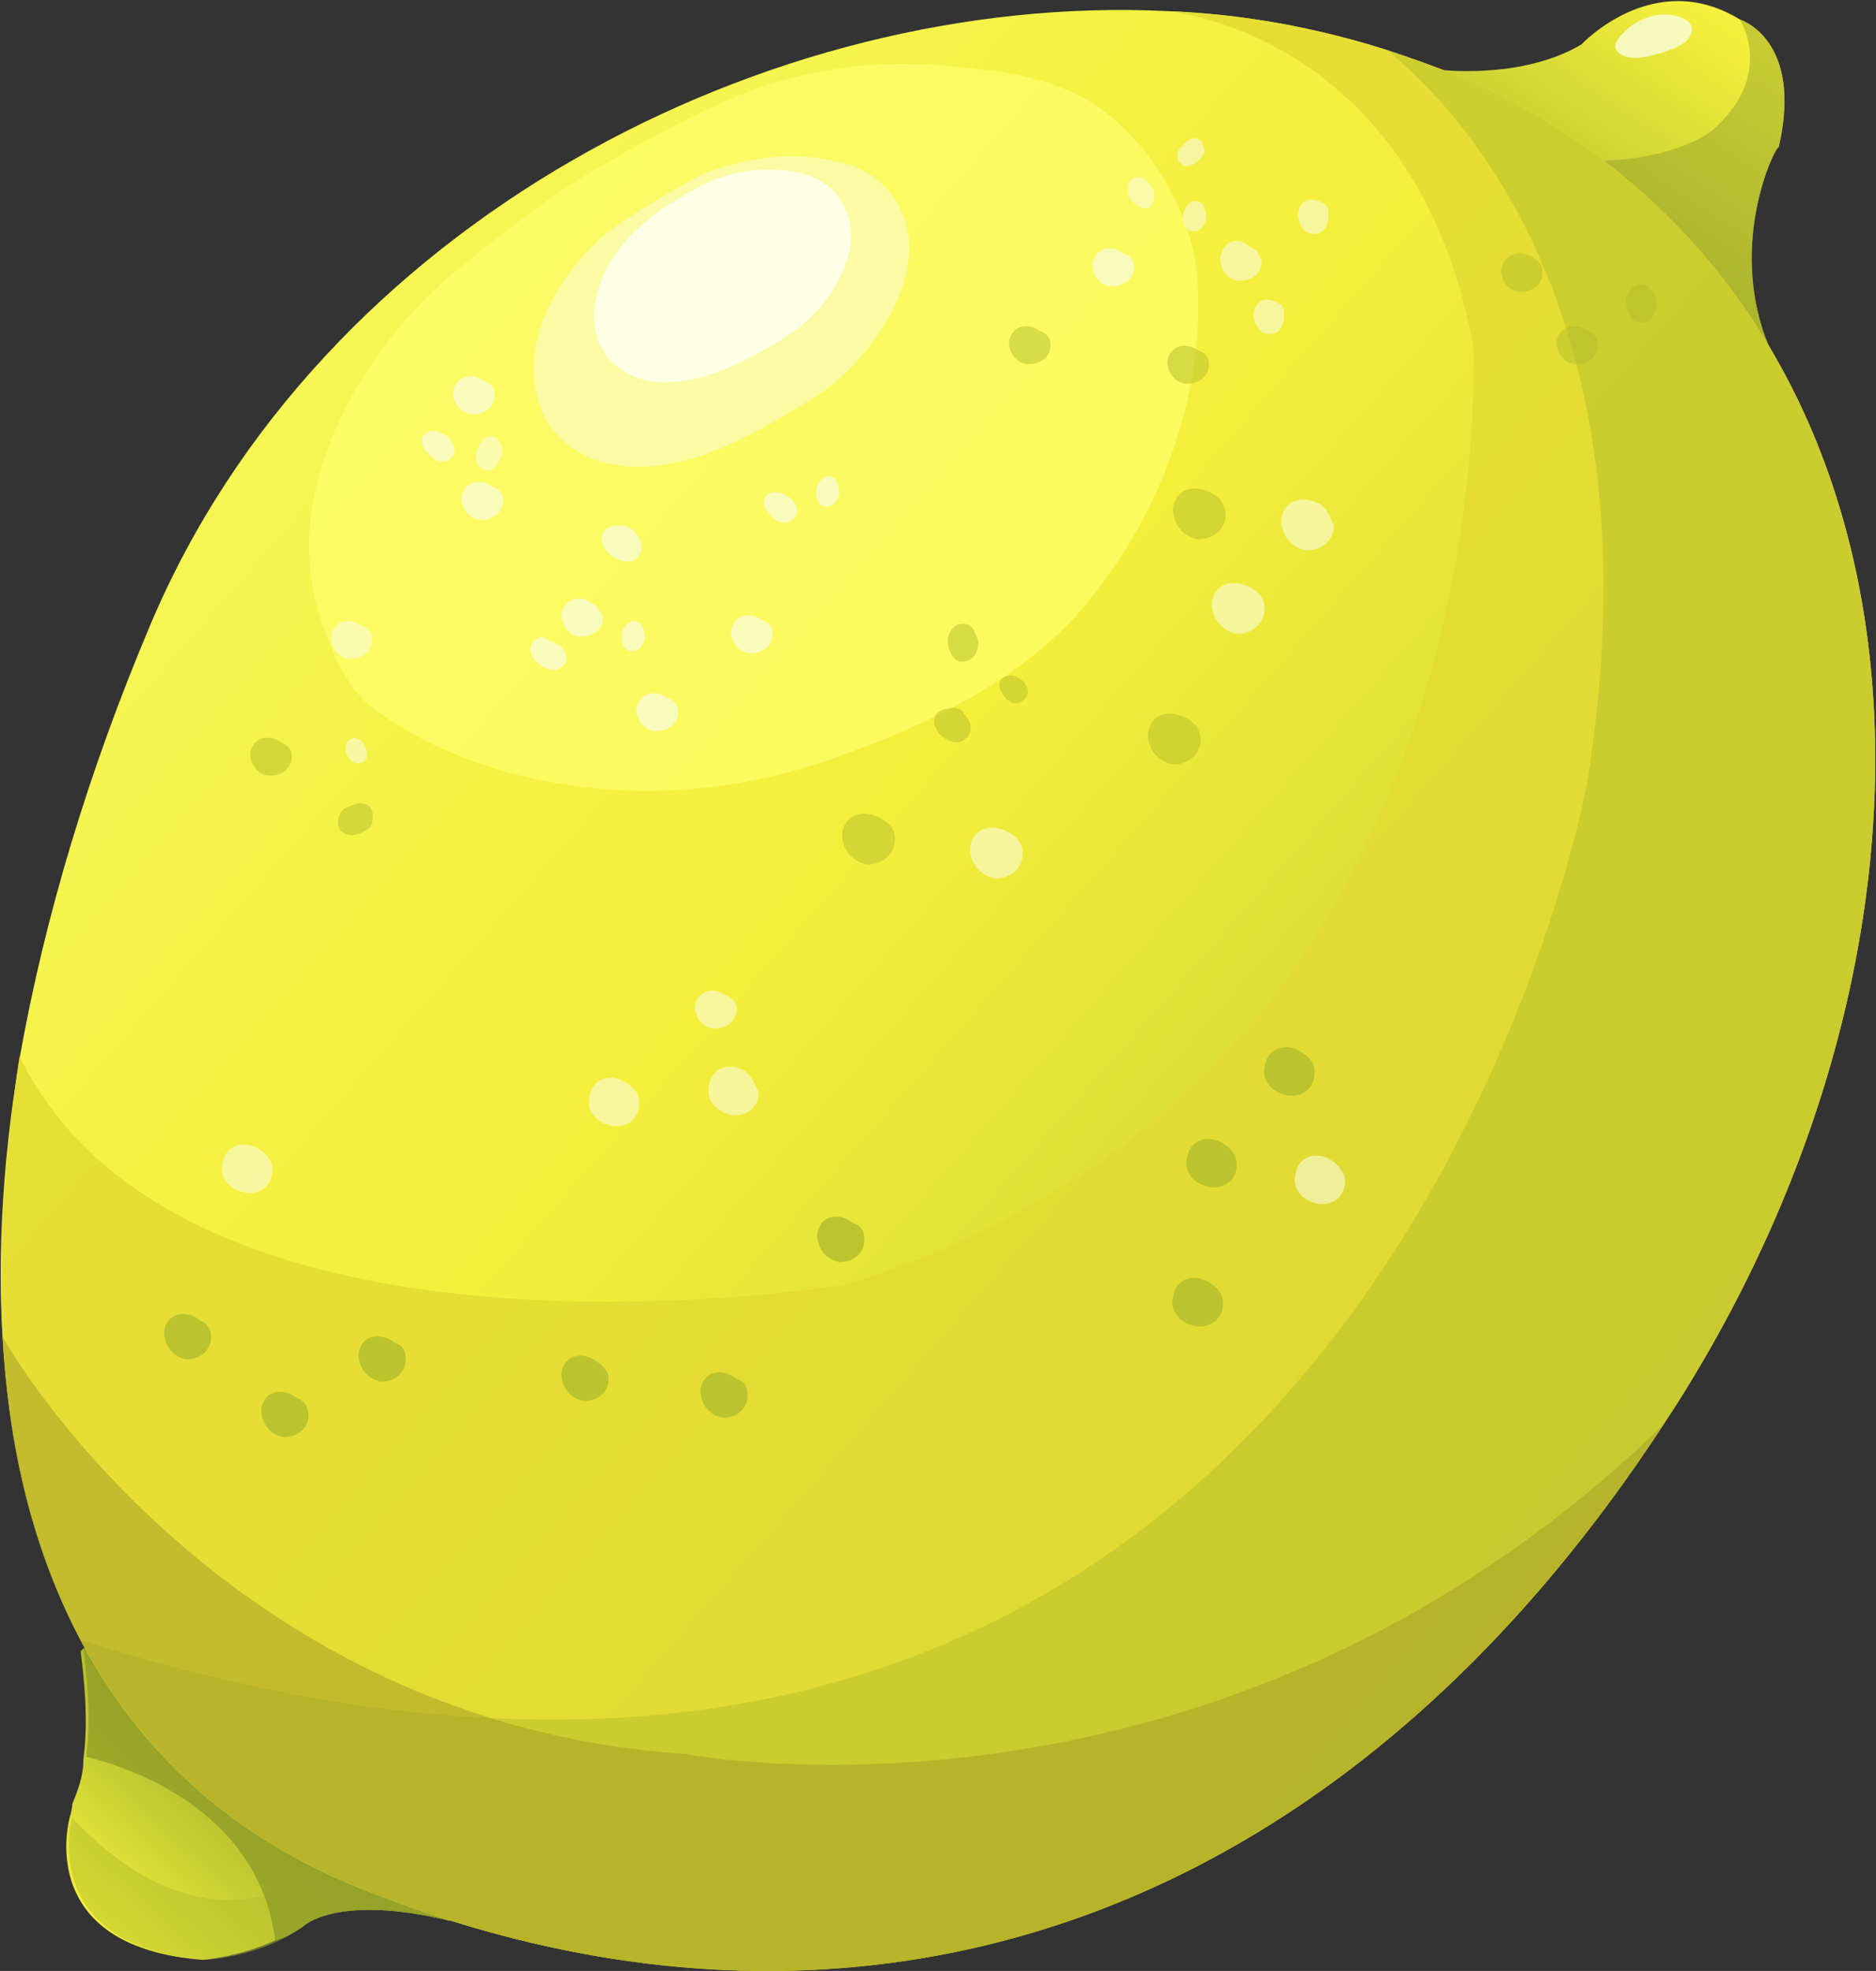 <?xml version="1.0" encoding="utf-8"?>
<!-- Generator: Adobe Illustrator 25.2.3, SVG Export Plug-In . SVG Version: 6.00 Build 0)  -->
<svg version="1.1" id="Capa_1" xmlns="http://www.w3.org/2000/svg" xmlns:xlink="http://www.w3.org/1999/xlink" x="0px" y="0px"
	 width="67.5px" height="70.9px" viewBox="0 0 67.5 70.9" style="enable-background:new 0 0 67.5 70.9;" xml:space="preserve">
<rect x="0" y="0" width="67.5" height="70.9" fill="#333333" stroke="none"/>
<style type="text/css">
	.st0{fill:url(#SVGID_1_);}
	.st1{opacity:0.5;fill:#B5BF2D;}
	.st2{opacity:0.69;fill:#889726;}
	.st3{fill:url(#SVGID_2_);}
	.st4{opacity:0.42;fill:#889726;}
	.st5{opacity:0.85;fill:#F9FBD4;}
	.st6{fill:url(#SVGID_3_);}
	.st7{opacity:0.82;fill:#E3DA33;}
	.st8{opacity:0.66;fill:#FFFF71;}
	.st9{opacity:0.56;fill:#F9FBD4;}
	.st10{opacity:0.82;fill:#FFFFF2;}
	.st11{opacity:0.57;fill:#A9A127;}
	.st12{opacity:0.79;fill:#F9FBD4;}
	.st13{opacity:0.63;fill:#F9FBD4;}
	.st14{opacity:0.84;fill:#B5BF2D;}
</style>
<g>
	<g>
		
			<linearGradient id="SVGID_1_" gradientUnits="userSpaceOnUse" x1="-0.749" y1="59.995" x2="7.723" y2="48.567" gradientTransform="matrix(0.994 0.107 -0.107 0.994 8.402 13.742)">
			<stop  offset="0" style="stop-color:#F7F961"/>
			<stop  offset="5.490073e-02" style="stop-color:#F6F758"/>
			<stop  offset="0.221" style="stop-color:#F5F143"/>
			<stop  offset="0.329" style="stop-color:#F4EF3B"/>
			<stop  offset="0.627" style="stop-color:#C7CE32"/>
			<stop  offset="0.807" style="stop-color:#B1BD2D"/>
		</linearGradient>
		<path class="st0" d="M16.2,69.1c-4.1-1-5.3,0.2-5.3,0.2c-0.3,0.2-0.6,0.4-1,0.5c-1.3,0.6-2.6,0.7-2.6,0.7
			c-5.2-0.4-5.1-3.8-4.8-5.1c0.1-0.3,0.1-0.5,0.1-0.5c0.2-0.5,0.4-1,0.4-1.6c0.2-1.5,0-3.1-0.1-3.9l0.1-0.1l6.8,3.3l3.6,3.1l1,1.3
			L16.2,69.1z"/>
		<path class="st1" d="M16.2,69.1c-4.1-1-5.3,0.2-5.3,0.2c-1.5,1.1-3.5,1.2-3.5,1.2c-5.2-0.4-5.1-3.8-4.8-5.1
			c5.2,5.5,9.2,1.6,9.2,1.6l0.9-0.6l1.9,0.6L16.2,69.1z"/>
		<path class="st2" d="M16.2,69.1c-4.1-1-5.3,0.2-5.3,0.2c-0.3,0.2-0.6,0.4-1,0.5c-0.6-4.8-5.5-6.3-6.8-6.6c0.2-1.5,0-3.1-0.1-3.9
			l0.1-0.1l6.8,3.3l3.6,3.1l1,1.3L16.2,69.1z"/>
	</g>
	<g>
		
			<linearGradient id="SVGID_2_" gradientUnits="userSpaceOnUse" x1="56.069" y1="-25.995" x2="43.877" y2="-2.675" gradientTransform="matrix(0.994 0.107 -0.107 0.994 8.402 13.742)">
			<stop  offset="0" style="stop-color:#F7F961"/>
			<stop  offset="5.490073e-02" style="stop-color:#F6F758"/>
			<stop  offset="0.221" style="stop-color:#F5F143"/>
			<stop  offset="0.329" style="stop-color:#F4EF3B"/>
			<stop  offset="0.627" style="stop-color:#C7CE32"/>
			<stop  offset="0.807" style="stop-color:#B1BD2D"/>
		</linearGradient>
		<path class="st3" d="M63.8,12.8l-2.3,0.6l-9.2-8.4l0-0.1l-0.6-2.4c0,0,3,0.4,5.2-0.9c0,0,2.6-2.8,5.7-0.9c0,0,2.3,0.7,1.4,4.6
			C63.9,5.2,62,9,63.8,12.8z"/>
		<path class="st4" d="M63.8,12.8l-2.3,0.6l-9.2-8.4l0-0.1c6.5,2.1,9.3-0.2,9.3-0.2c2.3-2,1-4,1-4s2.3,0.7,1.4,4.6
			C63.9,5.2,62,9,63.8,12.8z"/>
		<path class="st5" d="M60.4,0.6c-0.6-0.2-1.3,0-1.8,0.4c-0.3,0.3-0.8,0.7-0.2,1c0.4,0.2,1,0,1.4-0.1c0.3-0.1,0.9-0.3,1-0.6
			C61,1,60.8,0.7,60.4,0.6z"/>
	</g>
	
		<linearGradient id="SVGID_3_" gradientUnits="userSpaceOnUse" x1="-5.993" y1="-4.034" x2="81.15" y2="57.288" gradientTransform="matrix(0.994 0.107 -0.107 0.994 8.402 13.742)">
		<stop  offset="0" style="stop-color:#F7F961"/>
		<stop  offset="5.490073e-02" style="stop-color:#F6F758"/>
		<stop  offset="0.221" style="stop-color:#F5F143"/>
		<stop  offset="0.329" style="stop-color:#F4EF3B"/>
		<stop  offset="0.627" style="stop-color:#C7CE32"/>
		<stop  offset="0.807" style="stop-color:#B1BD2D"/>
	</linearGradient>
	<path class="st6" d="M60.4,50.4c-12,19-29.5,24.5-47,17.7C8.4,66.2,5,63,2.9,59c-3-5.7-3.5-13.1-2.2-20.9
		c0.9-5.1,2.5-10.4,4.7-15.6C11.5,8,27.7-0.3,42,0.4c0,0,0,0,0,0c2.7,0.1,5.4,0.6,7.9,1.4c1.5,0.5,2.9,1,4.2,1.7
		C69.9,11.7,71.3,33.1,60.4,50.4z"/>
	<path class="st7" d="M60.4,50.4c-0.2,0.3-0.4,0.6-0.6,0.9c-12,18.3-29.2,23.5-46.4,16.8C8.4,66.2,5,63,2.9,59
		c-1.7-3.2-2.6-6.9-2.8-10.9c0,0,0,0,0,0c-0.2-3.2,0.1-6.6,0.6-10.1l0,0c6,12.2,29.8,8.2,29.8,8.2C54.5,38.8,53,12.4,53,12.4
		C51,1.7,42.9,0.5,42,0.4c2.7,0.1,5.4,0.6,7.9,1.4c1.5,0.5,2.9,1,4.2,1.7C69.9,11.7,71.3,33.1,60.4,50.4z"/>
	<path class="st1" d="M60.4,50.4c-12,19-29.5,24.5-47,17.7C8.4,66.2,5,63,2.9,59c46,14.5,54.2-30.8,54.2-30.8
		C59.8,11.5,52.6,4,49.9,1.8c1.5,0.5,2.9,1,4.2,1.7C69.9,11.7,71.3,33.1,60.4,50.4z"/>
	<path class="st8" d="M14.1,12.1c-2.2,2.8-3.6,6.3-2.7,9.7c0.3,1.1,0.9,2.7,1.8,3.5c2.1,1.7,5.1,2.7,7.7,3c3.1,0.4,6.3,0,9.3-1.1
		c3.4-1.2,7.1-3,9.3-6c2.4-3.1,3.8-7.1,3.6-11c-0.1-2.5-2-5.9-4.8-7c-1-0.4-2-0.6-3-0.7C31.6,2,28.5,2.4,25.1,4.1
		c-1.2,0.6-2.5,1.3-3.7,2c-1.7,1-3.2,2.2-4.7,3.4C15.8,10.2,14.9,11.1,14.1,12.1z"/>
	<path class="st9" d="M21.8,8.4c-1,0.9-1.8,1.9-2.3,3.2c-0.8,2.3,0,4.6,2.5,5.1c2.5,0.5,5.2-1.1,7.3-2.4c2.1-1.3,4.7-5,2.7-7.4
		c-0.5-0.6-1.2-1-2-1.1c-1.5-0.4-3.3-0.1-4.8,0.5C24.1,6.9,22.9,7.6,21.8,8.4z"/>
	<path class="st10" d="M23.2,8c-0.7,0.6-1.3,1.3-1.6,2.2c-0.6,1.6,0,3.1,1.7,3.5c1.7,0.3,3.6-0.7,5-1.6c1.5-0.9,3.2-3.4,1.8-5.1
		c-0.3-0.4-0.9-0.7-1.4-0.8c-1-0.2-2.3-0.1-3.3,0.4C24.8,6.9,23.9,7.4,23.2,8z"/>
	<path class="st11" d="M59.8,51.3c-12,18.3-29.2,23.5-46.4,16.8C8.4,66.2,5,63,2.9,59c-1.7-3.2-2.6-6.9-2.8-10.9
		c0.2,0.4,8,13.9,24.6,15C24.7,63.1,43.8,66.8,59.8,51.3z"/>
	<path class="st12" d="M21.7,22.2c0,0.4-0.3,0.7-0.8,0.7c-0.4,0-0.7-0.4-0.7-0.8c0.1-0.6,0.7-0.7,1.1-0.4
		C21.5,21.8,21.6,22,21.7,22.2z"/>
	<path class="st12" d="M17.8,14.2c0,0.4-0.3,0.7-0.8,0.7c-0.4,0-0.7-0.4-0.7-0.8c0.1-0.6,0.7-0.7,1.1-0.4
		C17.7,13.8,17.8,14,17.8,14.2z"/>
	<path class="st12" d="M27.8,22.8c0,0.4-0.3,0.7-0.8,0.7c-0.4,0-0.7-0.4-0.7-0.8c0.1-0.6,0.7-0.7,1.1-0.4
		C27.7,22.4,27.8,22.6,27.8,22.8z"/>
	<path class="st12" d="M24.4,25.6c0,0.4-0.3,0.7-0.8,0.7c-0.4,0-0.7-0.4-0.7-0.8c0.1-0.6,0.7-0.7,1.1-0.4
		C24.3,25.2,24.4,25.4,24.4,25.6z"/>
	<path class="st12" d="M40.8,9.6c0,0.4-0.3,0.7-0.8,0.7c-0.4,0-0.7-0.4-0.7-0.8c0.1-0.6,0.7-0.7,1.1-0.4C40.7,9.2,40.8,9.4,40.8,9.6
		z"/>
	<path class="st13" d="M45.4,9.4c0,0.4-0.3,0.7-0.8,0.7c-0.4,0-0.7-0.4-0.7-0.8C44,8.6,44.6,8.5,45,8.9C45.3,9,45.3,9.2,45.4,9.4z"
		/>
	<path class="st1" d="M43.5,13.1c0,0.4-0.3,0.7-0.8,0.7c-0.4,0-0.7-0.4-0.7-0.8c0.1-0.6,0.7-0.7,1.1-0.4
		C43.4,12.7,43.5,12.9,43.5,13.1z"/>
	<path class="st1" d="M37.8,12.4c0,0.4-0.3,0.7-0.8,0.7c-0.4,0-0.7-0.4-0.7-0.8c0.1-0.6,0.7-0.7,1.1-0.4
		C37.7,12,37.8,12.2,37.8,12.4z"/>
	<path class="st13" d="M45.5,21.9c0,0.5-0.4,0.9-1,0.9c-0.5-0.1-0.9-0.5-0.9-1.1c0.1-0.8,0.9-0.9,1.5-0.5
		C45.4,21.4,45.5,21.6,45.5,21.9z"/>
	<path class="st13" d="M26.5,36.3c0,0.4-0.3,0.7-0.8,0.7c-0.4,0-0.7-0.4-0.7-0.8c0.1-0.6,0.7-0.7,1.1-0.4
		C26.4,35.9,26.5,36.1,26.5,36.3z"/>
	<path class="st1" d="M32.2,30.2c0,0.5-0.4,0.9-1,0.9c-0.5-0.1-0.9-0.5-0.9-1.1c0.1-0.8,0.9-0.9,1.5-0.5
		C32.1,29.7,32.2,29.9,32.2,30.2z"/>
	<path class="st1" d="M10.5,27.2c0,0.4-0.3,0.7-0.8,0.7c-0.4,0-0.7-0.4-0.7-0.8c0.1-0.6,0.7-0.7,1.1-0.4
		C10.4,26.8,10.5,27,10.5,27.2z"/>
	<path class="st13" d="M13.4,23c0,0.4-0.3,0.7-0.8,0.7c-0.4,0-0.7-0.4-0.7-0.8c0.1-0.6,0.7-0.7,1.1-0.4C13.3,22.6,13.4,22.8,13.4,23
		z"/>
	<path class="st12" d="M18.1,18c0,0.4-0.3,0.7-0.8,0.7c-0.4,0-0.7-0.4-0.7-0.8c0.1-0.6,0.7-0.7,1.1-0.4C18,17.6,18.1,17.8,18.1,18z"
		/>
	<path class="st13" d="M36.8,30.7c0,0.5-0.4,0.9-1,0.9c-0.5-0.1-0.9-0.5-0.9-1.1c0.1-0.8,0.9-0.9,1.5-0.5
		C36.6,30.1,36.8,30.4,36.8,30.7z"/>
	<path class="st13" d="M23,39.7c0,0.5-0.4,0.9-1,0.8c-0.5-0.1-0.9-0.5-0.8-1c0.1-0.8,0.9-0.9,1.4-0.5C22.9,39.2,23,39.4,23,39.7z"/>
	<path class="st14" d="M14.6,48.9c0,0.4-0.3,0.8-0.9,0.8c-0.5-0.1-0.8-0.5-0.8-1c0.1-0.7,0.8-0.8,1.3-0.4
		C14.5,48.4,14.6,48.6,14.6,48.9z"/>
	<path class="st13" d="M9.8,42.1c0,0.5-0.4,0.9-1,0.8c-0.5-0.1-0.9-0.5-0.8-1c0.1-0.8,0.9-0.9,1.4-0.5C9.7,41.6,9.8,41.8,9.8,42.1z"
		/>
	<path class="st14" d="M7.6,48.1c0,0.4-0.3,0.8-0.9,0.8c-0.5-0.1-0.8-0.5-0.8-1c0.1-0.7,0.8-0.8,1.3-0.4C7.5,47.6,7.6,47.9,7.6,48.1
		z"/>
	<path class="st14" d="M31.1,44.6c0,0.4-0.3,0.8-0.9,0.8c-0.5-0.1-0.8-0.5-0.8-1c0.1-0.7,0.8-0.8,1.3-0.4
		C31,44.1,31.1,44.3,31.1,44.6z"/>
	<path class="st14" d="M44,46.9c0,0.5-0.4,0.9-1,0.8c-0.5-0.1-0.9-0.5-0.8-1c0.1-0.8,0.9-0.9,1.4-0.5C43.9,46.4,44,46.6,44,46.9z"/>
	<path class="st14" d="M44.5,41.9c0,0.5-0.4,0.9-1,0.8c-0.5-0.1-0.9-0.5-0.8-1c0.1-0.8,0.9-0.9,1.4-0.5
		C44.4,41.4,44.5,41.7,44.5,41.9z"/>
	<path class="st13" d="M48.4,42.5c0,0.5-0.4,0.9-1,0.8c-0.5-0.1-0.9-0.5-0.8-1c0.1-0.8,0.9-0.9,1.4-0.5C48.2,42,48.4,42.2,48.4,42.5
		z"/>
	<path class="st14" d="M47.3,38.6c0,0.5-0.4,0.9-1,0.8c-0.5-0.1-0.9-0.5-0.8-1c0.1-0.8,0.9-0.9,1.4-0.5
		C47.2,38.1,47.3,38.3,47.3,38.6z"/>
	<path class="st13" d="M27.3,39.3c0,0.5-0.4,0.9-1,0.8c-0.5-0.1-0.9-0.5-0.8-1c0.1-0.8,0.9-0.9,1.4-0.5
		C27.1,38.8,27.2,39.1,27.3,39.3z"/>
	<path class="st14" d="M26.9,50.2c0,0.4-0.3,0.8-0.9,0.8c-0.5-0.1-0.8-0.5-0.8-1c0.1-0.7,0.8-0.8,1.3-0.4
		C26.8,49.7,26.9,49.9,26.9,50.2z"/>
	<path class="st14" d="M21.9,49.6c0,0.4-0.3,0.8-0.9,0.8c-0.5-0.1-0.8-0.5-0.8-1c0.1-0.7,0.8-0.8,1.3-0.4
		C21.8,49.2,21.9,49.4,21.9,49.6z"/>
	<path class="st14" d="M11.1,50.9c0,0.4-0.3,0.8-0.9,0.8c-0.5-0.1-0.8-0.5-0.8-1c0.1-0.7,0.8-0.8,1.3-0.4
		C11,50.4,11.1,50.7,11.1,50.9z"/>
	<path class="st1" d="M43.2,26.6c0,0.5-0.4,0.9-1,0.9c-0.5-0.1-0.9-0.5-0.9-1.1c0.1-0.8,0.9-0.9,1.5-0.5
		C43.1,26.1,43.2,26.4,43.2,26.6z"/>
	<path class="st13" d="M48,18.9c0,0.5-0.4,0.9-1,0.9c-0.5-0.1-0.9-0.5-0.9-1.1c0.1-0.8,0.9-0.9,1.5-0.5C47.8,18.4,47.9,18.7,48,18.9
		z"/>
	<path class="st1" d="M55.5,9.8c0,0.4-0.3,0.7-0.8,0.7c-0.4,0-0.7-0.4-0.7-0.8C54.2,9,54.8,9,55.2,9.3C55.4,9.4,55.5,9.6,55.5,9.8z"
		/>
	<path class="st1" d="M57.5,12.4c0,0.4-0.3,0.7-0.8,0.7c-0.4,0-0.7-0.4-0.7-0.8c0.1-0.6,0.7-0.7,1.1-0.4
		C57.4,12,57.5,12.2,57.5,12.4z"/>
	<path class="st1" d="M44.1,18.5c0,0.5-0.4,0.9-1,0.9c-0.5-0.1-0.9-0.5-0.9-1.1c0.1-0.8,0.9-0.9,1.5-0.5C44,18,44.1,18.3,44.1,18.5z
		"/>
	<path class="st13" d="M46.2,11.4c0,0.3-0.2,0.7-0.6,0.6c-0.3,0-0.5-0.4-0.5-0.7c0.1-0.6,0.5-0.6,0.9-0.4
		C46.2,11,46.2,11.2,46.2,11.4z"/>
	<path class="st13" d="M47.8,7.8c0,0.3-0.2,0.7-0.6,0.6c-0.3,0-0.5-0.4-0.5-0.7c0.1-0.6,0.5-0.6,0.9-0.4C47.8,7.4,47.8,7.6,47.8,7.8
		z"/>
	<path class="st1" d="M35.2,23.1c0,0.4-0.2,0.7-0.6,0.7c-0.3,0-0.5-0.4-0.5-0.8c0.1-0.6,0.6-0.7,0.9-0.4
		C35.1,22.8,35.2,23,35.2,23.1z"/>
	<path class="st1" d="M59.6,10.9c0,0.4-0.2,0.7-0.6,0.7c-0.3,0-0.5-0.4-0.5-0.8c0.1-0.6,0.6-0.7,0.9-0.4
		C59.5,10.5,59.6,10.7,59.6,10.9z"/>
	<path class="st1" d="M34.7,25.7c0.3,0.3,0.3,0.7,0,0.9c-0.2,0.2-0.6,0.1-0.9-0.2c-0.4-0.5-0.1-0.9,0.3-0.9
		C34.4,25.4,34.6,25.5,34.7,25.7z"/>
	<path class="st1" d="M13.1,29.9c-0.3,0.2-0.7,0.2-0.9-0.1c-0.1-0.3,0-0.7,0.4-0.8c0.6-0.3,0.9,0.1,0.8,0.5
		C13.4,29.7,13.3,29.8,13.1,29.9z"/>
	<path class="st13" d="M13.1,27.4c-0.2,0.1-0.4,0.1-0.6-0.2c-0.1-0.2-0.1-0.5,0.1-0.6c0.3-0.2,0.6,0.2,0.6,0.5
		C13.2,27.2,13.2,27.3,13.1,27.4z"/>
	<path class="st1" d="M36.8,24.5c0.2,0.2,0.3,0.5,0,0.7c-0.2,0.2-0.5,0.1-0.7-0.2c-0.3-0.4-0.1-0.7,0.3-0.7
		C36.5,24.3,36.7,24.4,36.8,24.5z"/>
	<path class="st12" d="M23.2,23c-0.1,0.3-0.3,0.5-0.6,0.4c-0.2-0.1-0.3-0.4-0.2-0.7c0.2-0.5,0.6-0.4,0.7-0.2
		C23.2,22.7,23.2,22.8,23.2,23z"/>
	<path class="st12" d="M30.2,17.8c-0.1,0.3-0.3,0.5-0.6,0.4c-0.2-0.1-0.3-0.4-0.2-0.7c0.2-0.5,0.6-0.4,0.7-0.2
		C30.2,17.5,30.2,17.7,30.2,17.8z"/>
	<path class="st13" d="M18,16.5c-0.1,0.3-0.3,0.5-0.6,0.4c-0.2-0.1-0.4-0.4-0.2-0.8c0.2-0.5,0.6-0.5,0.8-0.2
		C18.1,16.2,18.1,16.3,18,16.5z"/>
	<path class="st13" d="M41.5,6.8c0.1,0.3,0,0.6-0.2,0.7C41,7.5,40.7,7.3,40.6,7c-0.1-0.5,0.2-0.7,0.5-0.6
		C41.3,6.5,41.4,6.7,41.5,6.8z"/>
	<path class="st13" d="M43.2,5.7c-0.2,0.2-0.5,0.4-0.7,0.2c-0.2-0.2-0.2-0.5,0.1-0.7c0.3-0.4,0.7-0.2,0.7,0.1
		C43.4,5.4,43.3,5.6,43.2,5.7z"/>
	<path class="st13" d="M43.4,7.9c-0.1,0.3-0.3,0.5-0.6,0.4c-0.2-0.1-0.3-0.4-0.2-0.7c0.2-0.5,0.6-0.4,0.7-0.2
		C43.4,7.6,43.4,7.8,43.4,7.9z"/>
	<path class="st12" d="M20.1,23.2c0.3,0.2,0.4,0.6,0.1,0.8c-0.2,0.2-0.6,0.1-0.9-0.2c-0.4-0.4-0.2-0.8,0.2-0.9
		C19.7,23,19.9,23.1,20.1,23.2z"/>
	<path class="st12" d="M28.4,17.9c0.3,0.2,0.4,0.6,0.1,0.8c-0.2,0.2-0.6,0.1-0.8-0.2c-0.4-0.4-0.2-0.8,0.2-0.8
		C28.1,17.7,28.3,17.8,28.4,17.9z"/>
	<path class="st12" d="M22.8,19.1c0.3,0.3,0.4,0.7,0.1,1c-0.2,0.2-0.7,0.1-1-0.2c-0.5-0.5-0.2-1,0.3-1
		C22.4,18.9,22.6,18.9,22.8,19.1z"/>
	<path class="st12" d="M16.1,15.7c0.2,0.2,0.4,0.6,0.1,0.8c-0.2,0.2-0.6,0.1-0.8-0.2c-0.4-0.4-0.2-0.8,0.2-0.8
		C15.8,15.5,15.9,15.6,16.1,15.7z"/>
</g>
</svg>
